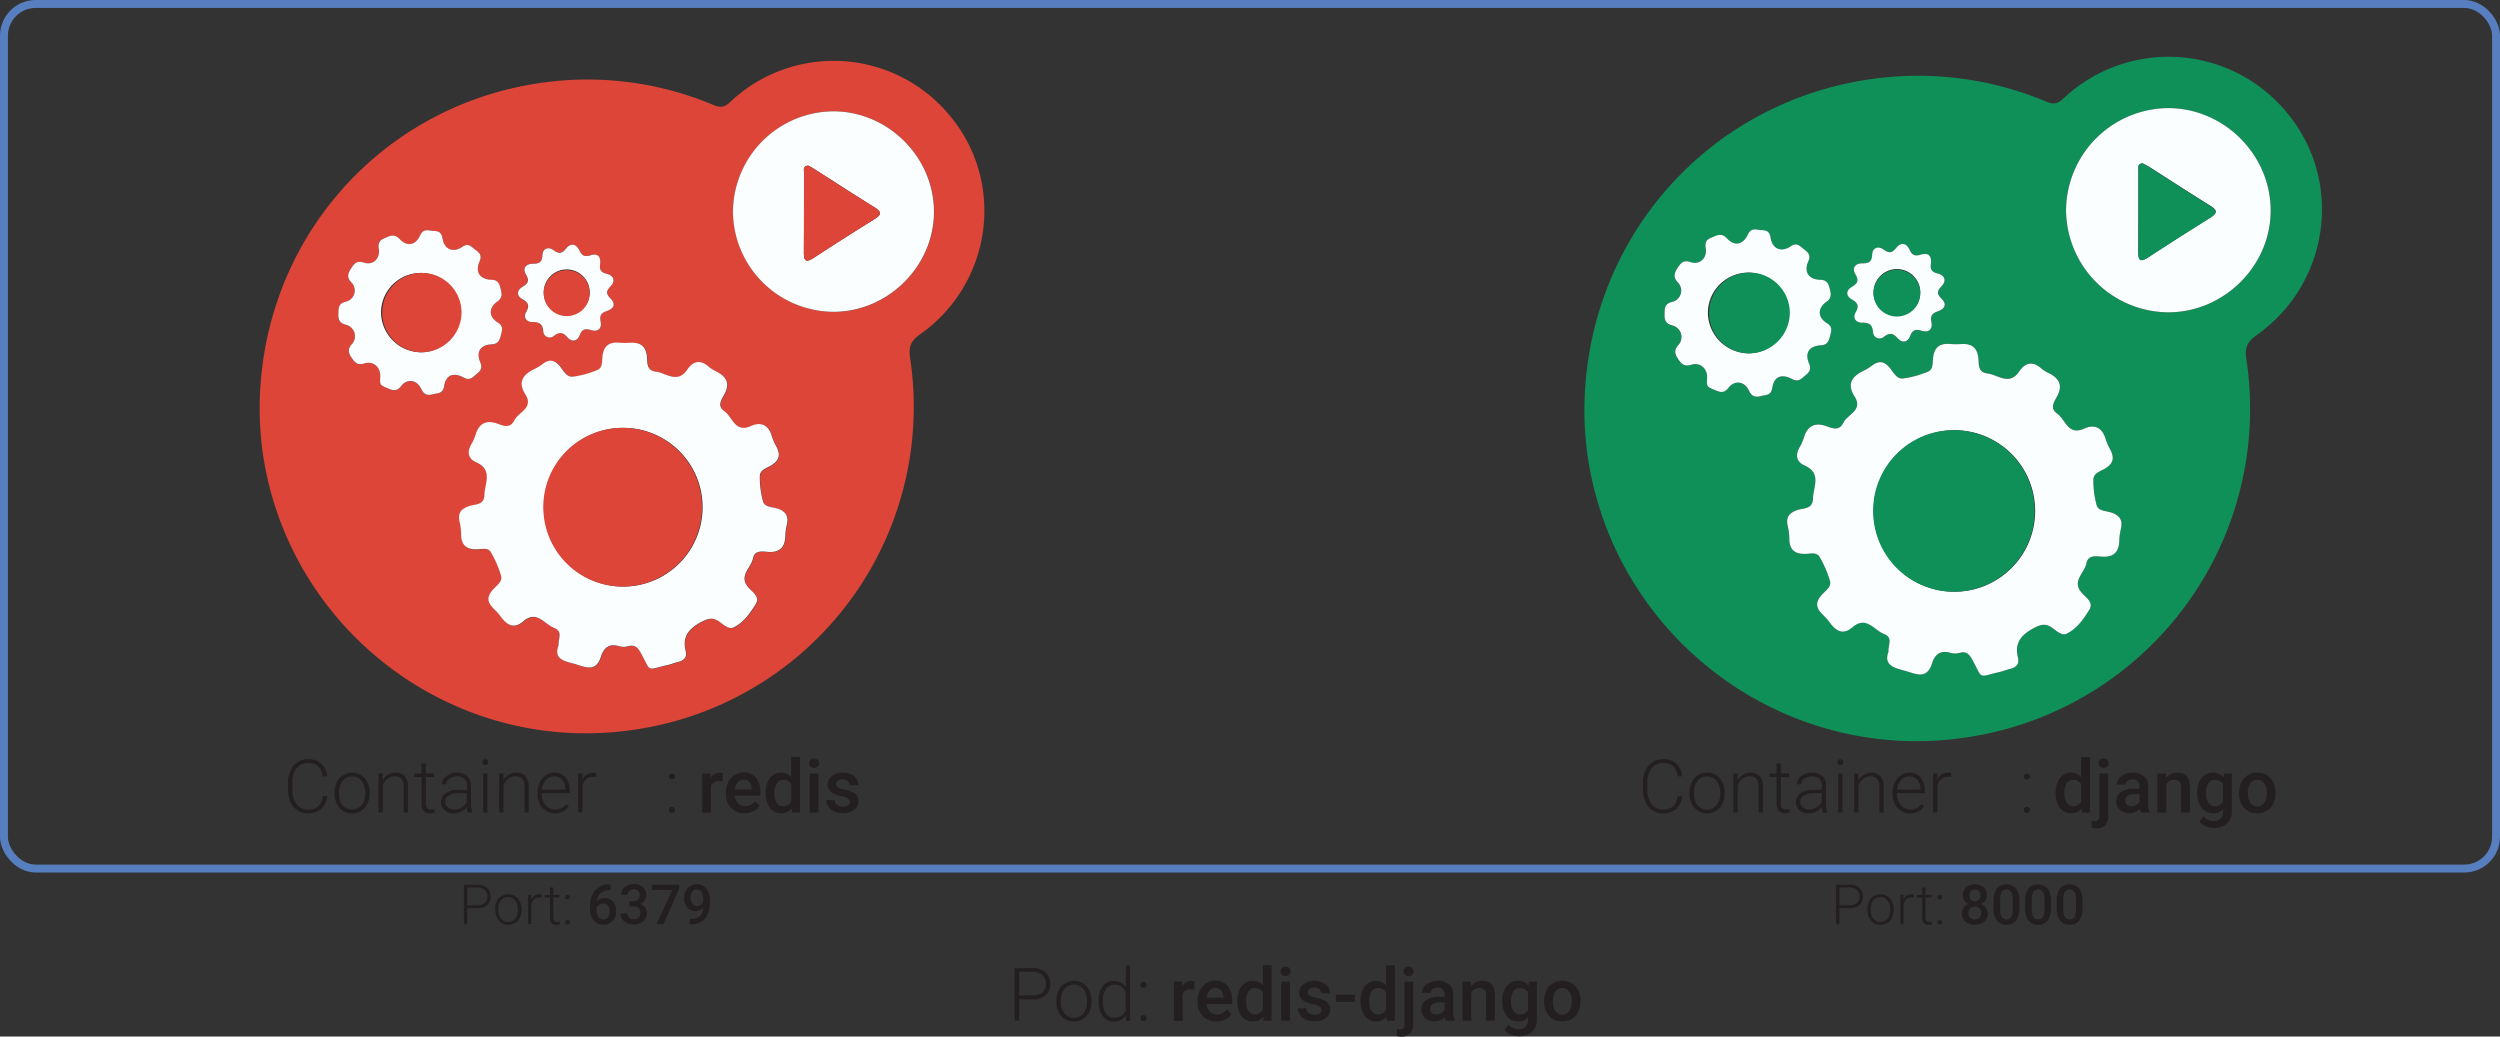 <svg id="Layer_1" data-name="Layer 1" xmlns="http://www.w3.org/2000/svg" width="945.17" height="391.88" viewBox="0 0 945.17 391.88"><rect x="0" y="0" width="945.17" height="391.88" fill="#333333" stroke="none"/><defs><style>.cls-1{fill:#dc4537;}.cls-2{fill:#fbfeff;}.cls-3{fill:none;stroke:#577ebf;stroke-miterlimit:10;stroke-width:3px;}.cls-4{fill:#231f20;}.cls-5{fill:#109059;}</style></defs><title>multiple-container_1</title><path class="cls-1" d="M119,162.93c0-62.74,44.86-114.34,105.85-123.28a122.66,122.66,0,0,1,65.55,8.21c2.56,1.05,4.19,1.16,6.43-1a56.93,56.93,0,0,1,83.42,5.49c20.81,25.3,15.57,63.23-11.68,82.38-3.57,2.51-4.24,4.88-3.67,8.78A123.35,123.35,0,0,1,258.66,284.39c-67.65,9.06-130.08-39.12-138.78-107A128.59,128.59,0,0,1,119,162.93Zm113,89.32c-1.94,5.09,2.23,6,6.07,7.06s8.14,3.53,10.06-2.71c1.07-3.48,3.17-5.1,7-3.95a6,6,0,0,0,3.23,0c2.68-.76,3.77.57,5,2.76,3.93,7.23,1.76,6.18,10.09,4.31,1.36-.3,2.66-0.84,4-1.19,2.15-.54,3.29-1.88,2.75-4-1.43-5.68,1.29-8.66,6.08-11.17,2.56-1.34,4.23-1.71,6.61,0,1.58,1.11,3.6,3,5.38,2.19,3.83-1.86,6.33-5.47,8.49-9,1.53-2.49-1.21-4.37-2.62-5.86-4.3-4.55.77-7.57,1.48-11.25,0.55-2.88,3.09-2.73,5.23-2.51,4.63,0.47,6.92-1.42,7-6.12a19.8,19.8,0,0,1,.6-4.13c0.76-3.33-.52-5.16-3.78-6.15-1.84-.56-4.6-0.53-5.2-2.52a33.73,33.73,0,0,1-1.26-9.62c0-2.51,2.79-3.17,4.49-4.23,3.08-1.91,3.3-4.08,1.77-7a21.55,21.55,0,0,1-1.67-3.83c-1.28-4.26-4-5.74-8-3.93-6,2.7-6.9-3.45-10-5.65-2.8-2-1.11-4.33-.09-6.16,2.39-4.28.94-6.9-3-8.87a12.65,12.65,0,0,1-2.75-1.72c-3.15-2.79-6-2.2-8.14,1-3.74,5.59-7.94,1.28-12,.81-3.62-.42-3-3.63-3.29-5.79-0.49-3.92-2.55-5.28-6.17-5.13a29.58,29.58,0,0,1-4.18,0c-4-.4-6.06,1.22-6.48,5.27-0.18,1.77.08,4.19-1.83,5a35.79,35.79,0,0,1-9.36,2.57c-2.34.27-3.53-2.33-4.85-3.9-2.14-2.55-4.12-2.82-6.66-.82a18.24,18.24,0,0,1-3.18,1.91c-4.23,2.1-6.15,4.92-3.27,9.48,3.31,5.24-2.6,6.65-4.17,9.86-1.43,2.91-3.74,2.2-6,1.35-4.45-1.7-7.32-.4-8.69,4.22a16.09,16.09,0,0,1-1.51,3.39c-1.69,2.93-1.39,5.46,1.8,6.89,6.44,2.89,3.2,8,3.1,12.4-0.09,3.91-3.63,3.39-5.77,4.13-3.09,1.08-4.29,2.65-3.65,5.79a21.55,21.55,0,0,1,.62,4.59c-0.08,4.67,2.29,6.26,6.69,5.93,1.6-.12,3.69-0.54,4.64,1.3a40.19,40.19,0,0,1,3.82,8.94c0.51,2.18-2,3.69-3.33,5.28-3.78,4.54.67,6.61,2.63,9.29,2.27,3.08,4.89,6,9.06,2.45,5.08-4.35,7.94,1.07,11.72,2.56C233.7,247,231.76,249.58,232,252.25Zm66-164.1a38.21,38.21,0,0,0,37.84,38c20.65,0.09,38.16-17.25,38.16-37.8s-17.25-38-37.94-38A38.22,38.22,0,0,0,297.93,88.15ZM164.58,150.66c-0.17,3.12-.17,3.13,2.73,4.37,1.88,0.81,3.43,1.47,5.18-.8,2.26-2.92,6-2.35,7.55,1,1,2.12,2.15,2.69,4.33,2.13,1.89-.49,3.9-0.13,4.36-3.07,0.66-4.19,3.45-5.39,7.47-3.24,2.36,1.26,3.44-.27,4.81-1.37s2.35-2.16,1.44-4.32c-1.71-4-.11-6.66,4.31-6.91,2.59-.15,3-1.7,3.46-3.52s1.1-3.32-1.2-4.73c-3.44-2.11-3.52-5.55-.21-7.87,2.29-1.61,1.69-3.36,1.18-5.29-0.45-1.71-1.1-2.89-3.41-3-4.33-.12-6.2-3-4.44-6.91,1.12-2.48-.3-3.44-1.74-4.55s-2.44-2.63-4.76-1c-3.53,2.42-6.9,1-7.5-3.16-0.34-2.33-1.54-2.79-3.37-2.84s-3.79-1.15-5.08,1.63c-1.8,3.87-5,4.46-7.78,1.42-2.13-2.31-3.83-1-5.77-.26s-2.47,1.82-2.11,4c0.62,3.63-2.22,6.35-5.61,5.18-2.68-.92-3.66.31-4.8,2.12s-1.83,3.31,0,5.33a4.32,4.32,0,0,1-2.18,7.35c-2.8.77-2.62,2.48-2.69,4.52-0.08,2.28.48,3.65,3.07,4.25a4.43,4.43,0,0,1,2.16,7.11c-1.82,1.93-1.54,3.36-.25,5.25s2.23,3,4.85,2.21C162,144.59,164.78,147.1,164.58,150.66Zm83.12-42.41c0.38-2.82-.75-4.42-3.71-3.49-2.3.72-3.24,0.13-4.25-2-1.12-2.32-3.14-2.8-5-.53-1.43,1.79-2.66,2-4.63.62s-4.16-.67-4.27,1.83c-0.12,2.84-1.28,3.23-3.7,3.27s-3.93,1.63-2.59,3.92,1,3.48-1.24,4.8-2.19,3.44.05,4.71,2.63,2.52,1.33,4.79S220.05,130,222,130c2.66,0,3.92.51,4.23,3.43a2.43,2.43,0,0,0,4.09,1.76c2.11-1.59,3.31-1.4,5,.54S239,137.55,240,135c0.86-2.27,2-2.75,4.2-2,2.73,0.87,4.26-.55,3.74-3.15-0.49-2.43.28-3.34,2.39-4.05,2.52-.86,3.51-2.59,1.35-4.72-1.74-1.71-1.67-2.83,0-4.58,2-2,1.24-4.08-1.39-4.73C248.18,111.25,247.39,110.34,247.71,108.25Z" transform="translate(-20.83 -8.24)"/><path class="cls-2" d="M232,252.25c-0.2-2.67,1.74-5.23-1.61-6.56-3.78-1.49-6.64-6.91-11.72-2.56-4.17,3.57-6.8.63-9.06-2.45-2-2.68-6.42-4.75-2.63-9.29,1.33-1.6,3.84-3.11,3.33-5.28a40.19,40.19,0,0,0-3.82-8.94c-0.95-1.84-3-1.42-4.64-1.3-4.4.34-6.77-1.25-6.69-5.93a21.55,21.55,0,0,0-.62-4.59c-0.64-3.15.56-4.72,3.65-5.79,2.14-.74,5.68-0.23,5.77-4.13,0.1-4.42,3.35-9.52-3.1-12.4-3.19-1.43-3.49-4-1.8-6.89a16.09,16.09,0,0,0,1.51-3.39c1.37-4.62,4.24-5.92,8.69-4.22,2.22,0.85,4.54,1.56,6-1.35,1.57-3.21,7.48-4.62,4.17-9.86-2.88-4.57-1-7.38,3.27-9.48a18.24,18.24,0,0,0,3.18-1.91c2.55-2,4.53-1.73,6.66.82,1.31,1.57,2.51,4.17,4.85,3.9a35.79,35.79,0,0,0,9.36-2.57c1.91-.78,1.65-3.21,1.83-5,0.42-4,2.52-5.67,6.48-5.27a29.58,29.58,0,0,0,4.18,0c3.62-.15,5.68,1.21,6.17,5.13,0.27,2.16-.33,5.36,3.29,5.79,4,0.47,8.22,4.78,12-.81,2.16-3.23,5-3.82,8.14-1a12.65,12.65,0,0,0,2.75,1.72c3.95,2,5.4,4.6,3,8.87-1,1.83-2.71,4.2.09,6.16,3.15,2.2,4,8.35,10,5.65,4-1.81,6.75-.32,8,3.93a21.55,21.55,0,0,0,1.67,3.83c1.53,2.89,1.31,5.05-1.77,7-1.7,1.06-4.49,1.72-4.49,4.23a33.73,33.73,0,0,0,1.26,9.62c0.6,2,3.36,2,5.2,2.52,3.26,1,4.53,2.83,3.78,6.15a19.8,19.8,0,0,0-.6,4.13c-0.05,4.69-2.35,6.59-7,6.12-2.14-.22-4.68-0.37-5.23,2.51-0.7,3.68-5.77,6.7-1.48,11.25,1.41,1.49,4.14,3.36,2.62,5.86-2.16,3.53-4.66,7.15-8.49,9-1.78.86-3.8-1.08-5.38-2.19-2.37-1.67-4-1.31-6.61,0-4.79,2.51-7.5,5.49-6.08,11.17,0.55,2.17-.6,3.5-2.75,4-1.35.34-2.65,0.88-4,1.19-8.33,1.87-6.16,2.92-10.09-4.31-1.19-2.19-2.27-3.52-5-2.76a6,6,0,0,1-3.23,0c-3.79-1.15-5.89.47-7,3.95-1.92,6.24-6.24,3.74-10.06,2.71S230,257.34,232,252.25ZM256.56,170a30,30,0,1,0-.19,60A30,30,0,1,0,256.56,170Z" transform="translate(-20.83 -8.24)"/><path class="cls-2" d="M297.93,88.15A38.22,38.22,0,0,1,336,50.33c20.7,0.08,37.95,17.38,37.94,38s-17.51,37.89-38.16,37.8A38.21,38.21,0,0,1,297.93,88.15ZM326.4,70.83c-2.11.13-1.6,1.68-1.6,2.76,0,10.05,0,20.11-.06,30.16,0,3.41,1,3.75,3.7,2,7.65-5,15.32-9.9,23.08-14.7,2.8-1.74,2.55-2.8-.09-4.44-7.62-4.72-15.13-9.62-22.7-14.43C327.95,71.68,327.13,71.25,326.4,70.83Z" transform="translate(-20.83 -8.24)"/><path class="cls-2" d="M164.58,150.66c0.19-3.55-2.56-6.07-6-5-2.62.84-3.64-.44-4.85-2.21s-1.57-3.32.25-5.25a4.43,4.43,0,0,0-2.16-7.11c-2.6-.6-3.15-2-3.07-4.25,0.07-2-.12-3.75,2.69-4.52a4.32,4.32,0,0,0,2.18-7.35c-1.86-2-1.17-3.53,0-5.33s2.12-3,4.8-2.12c3.4,1.16,6.23-1.55,5.61-5.18-0.36-2.13.28-3.24,2.11-4s3.64-2,5.77.26c2.8,3,6,2.45,7.78-1.42,1.29-2.77,3.23-1.68,5.08-1.63s3,0.51,3.37,2.84c0.6,4.13,4,5.58,7.5,3.16,2.33-1.6,3.4,0,4.76,1s2.86,2.06,1.74,4.55c-1.76,3.9.11,6.79,4.44,6.91,2.31,0.06,3,1.24,3.41,3,0.51,1.93,1.11,3.68-1.18,5.29-3.31,2.32-3.23,5.77.21,7.87,2.3,1.41,1.65,3,1.2,4.73s-0.87,3.38-3.46,3.52c-4.42.25-6,2.87-4.31,6.91,0.91,2.15-.09,3.23-1.44,4.32s-2.45,2.64-4.81,1.37c-4-2.16-6.81-1-7.47,3.24-0.46,2.93-2.47,2.58-4.36,3.07-2.18.56-3.33,0-4.33-2.13-1.59-3.38-5.3-3.95-7.55-1-1.75,2.26-3.3,1.61-5.18.8C164.42,153.78,164.42,153.78,164.58,150.66Zm15.51-9.23a15,15,0,1,0-15.21-15A15.25,15.25,0,0,0,180.09,141.43Z" transform="translate(-20.83 -8.24)"/><path class="cls-2" d="M247.71,108.25c-0.31,2.09.47,3,2.56,3.53,2.62,0.65,3.36,2.7,1.39,4.73-1.69,1.74-1.76,2.86,0,4.58,2.16,2.12,1.17,3.86-1.35,4.72-2.11.72-2.88,1.62-2.39,4.05,0.52,2.59-1,4-3.74,3.15-2.2-.7-3.34-0.23-4.2,2-1,2.5-3.09,2.53-4.67.72s-2.89-2.13-5-.54a2.43,2.43,0,0,1-4.09-1.76c-0.3-2.92-1.57-3.42-4.23-3.43-1.93,0-3.5-1.62-2.24-3.82s1-3.48-1.33-4.79-2.35-3.32-.05-4.71,2.61-2.44,1.24-4.8,0.24-3.89,2.59-3.92,3.58-.43,3.7-3.27c0.11-2.5,2.2-3.33,4.27-1.83s3.2,1.17,4.63-.62c1.82-2.28,3.84-1.79,5,.53,1,2.1,1.95,2.69,4.25,2C247,103.83,248.09,105.43,247.71,108.25Zm-3.94,10.58a8.69,8.69,0,1,0-8.46,8.64A8.66,8.66,0,0,0,243.77,118.83Z" transform="translate(-20.83 -8.24)"/><path class="cls-1" d="M256.56,170a30,30,0,1,1-30.32,29.92A29.92,29.92,0,0,1,256.56,170Z" transform="translate(-20.83 -8.24)"/><path class="cls-1" d="M326.4,70.83c0.73,0.42,1.55.85,2.32,1.34,7.56,4.82,15.07,9.72,22.7,14.43,2.65,1.64,2.89,2.7.09,4.44-7.75,4.8-15.43,9.73-23.08,14.7-2.7,1.75-3.73,1.41-3.7-2,0.11-10.05,0-20.1.06-30.16C324.8,72.51,324.29,71,326.4,70.83Z" transform="translate(-20.83 -8.24)"/><path class="cls-1" d="M180.09,141.43a15,15,0,1,1,15.24-15A15.18,15.18,0,0,1,180.09,141.43Z" transform="translate(-20.83 -8.24)"/><path class="cls-1" d="M243.77,118.83a8.69,8.69,0,1,1-8.64-8.46A8.65,8.65,0,0,1,243.77,118.83Z" transform="translate(-20.83 -8.24)"/><rect class="cls-3" x="1.5" y="1.5" width="942.17" height="326.87" rx="12" ry="12"/><path class="cls-4" d="M144.53,309.24a7.14,7.14,0,0,1-2.25,4.81,7.44,7.44,0,0,1-5.08,1.67,7,7,0,0,1-3.92-1.11,7.22,7.22,0,0,1-2.63-3.14,11.17,11.17,0,0,1-.94-4.64v-2.58a11.27,11.27,0,0,1,.93-4.7,7.15,7.15,0,0,1,2.67-3.17,7.29,7.29,0,0,1,4-1.11,7.13,7.13,0,0,1,5.05,1.72,7.22,7.22,0,0,1,2.15,4.77h-1.7q-0.63-5.07-5.51-5.07a5.22,5.22,0,0,0-4.31,2,8.78,8.78,0,0,0-1.61,5.6v2.44a8.85,8.85,0,0,0,1.57,5.5,5,5,0,0,0,4.23,2.05,5.6,5.6,0,0,0,4-1.26,6.06,6.06,0,0,0,1.65-3.79h1.7Z" transform="translate(-20.83 -8.24)"/><path class="cls-4" d="M147.34,307.83a8.7,8.7,0,0,1,.83-3.84,6.21,6.21,0,0,1,5.76-3.61,6.09,6.09,0,0,1,4.79,2.07,8,8,0,0,1,1.83,5.49v0.34a8.78,8.78,0,0,1-.83,3.86,6.18,6.18,0,0,1-2.33,2.65,6.39,6.39,0,0,1-3.43.93,6.09,6.09,0,0,1-4.78-2.07,8,8,0,0,1-1.84-5.49v-0.33Zm1.64,0.45a6.71,6.71,0,0,0,1.37,4.35,4.65,4.65,0,0,0,7.19,0,6.93,6.93,0,0,0,1.37-4.49v-0.31a7.53,7.53,0,0,0-.63-3.1,5.06,5.06,0,0,0-1.76-2.18,4.51,4.51,0,0,0-2.6-.77,4.37,4.37,0,0,0-3.57,1.72A6.94,6.94,0,0,0,149,308v0.3Z" transform="translate(-20.83 -8.24)"/><path class="cls-4" d="M165.48,300.65l0.05,2.53a5.87,5.87,0,0,1,2.08-2.08,5.4,5.4,0,0,1,2.75-.72,4.44,4.44,0,0,1,3.54,1.34,6,6,0,0,1,1.18,4v9.71h-1.63v-9.72a4.52,4.52,0,0,0-.84-3,3.29,3.29,0,0,0-2.65-1,4.14,4.14,0,0,0-2.69,1,5.57,5.57,0,0,0-1.73,2.56v10.13h-1.63V300.65h1.56Z" transform="translate(-20.83 -8.24)"/><path class="cls-4" d="M181.84,296.86v3.79h3.06V302h-3.06v9.87a3.09,3.09,0,0,0,.44,1.83,1.72,1.72,0,0,0,1.48.6,10.24,10.24,0,0,0,1.33-.14l0.07,1.33a5.35,5.35,0,0,1-1.75.23,2.92,2.92,0,0,1-2.45-1,4.6,4.6,0,0,1-.77-2.88V302h-2.72v-1.34h2.72v-3.79h1.64Z" transform="translate(-20.83 -8.24)"/><path class="cls-4" d="M197.64,315.44a7.73,7.73,0,0,1-.31-2.06,5.71,5.71,0,0,1-2.19,1.73,6.73,6.73,0,0,1-2.82.61,5,5,0,0,1-3.45-1.19,3.87,3.87,0,0,1-1.32-3,4,4,0,0,1,1.8-3.42,8.64,8.64,0,0,1,5-1.26h3v-1.68a3.24,3.24,0,0,0-1-2.5,4,4,0,0,0-2.85-.91,4.46,4.46,0,0,0-2.83.88,2.6,2.6,0,0,0-1.12,2.11h-1.64a3.8,3.8,0,0,1,1.64-3.06,6.32,6.32,0,0,1,4-1.29,5.77,5.77,0,0,1,3.9,1.24,4.44,4.44,0,0,1,1.47,3.45v7a8.68,8.68,0,0,0,.45,3.21v0.16h-1.75Zm-5.14-1.18a5.5,5.5,0,0,0,2.93-.79,4.67,4.67,0,0,0,1.88-2.12V308.1h-2.93a7.34,7.34,0,0,0-3.83.9,2.69,2.69,0,0,0-1.38,2.39,2.65,2.65,0,0,0,.92,2.06A3.48,3.48,0,0,0,192.5,314.27Z" transform="translate(-20.83 -8.24)"/><path class="cls-4" d="M203.2,296.38a1.1,1.1,0,0,1,.3-0.78,1.07,1.07,0,0,1,.82-0.32,1.1,1.1,0,0,1,.83.32,1.08,1.08,0,0,1,.31.78,1.06,1.06,0,0,1-.31.77,1.11,1.11,0,0,1-.83.31,1.09,1.09,0,0,1-.82-0.31A1.07,1.07,0,0,1,203.2,296.38Zm1.93,19.07h-1.64V300.65h1.64v14.79Z" transform="translate(-20.83 -8.24)"/><path class="cls-4" d="M211.13,300.65l0.05,2.53a5.87,5.87,0,0,1,2.08-2.08,5.4,5.4,0,0,1,2.75-.72,4.44,4.44,0,0,1,3.54,1.34,6,6,0,0,1,1.18,4v9.71H219.1v-9.72a4.52,4.52,0,0,0-.84-3,3.29,3.29,0,0,0-2.65-1,4.14,4.14,0,0,0-2.69,1,5.57,5.57,0,0,0-1.73,2.56v10.13h-1.63V300.65h1.56Z" transform="translate(-20.83 -8.24)"/><path class="cls-4" d="M230.68,315.72a6.42,6.42,0,0,1-3.41-.93,6.33,6.33,0,0,1-2.37-2.59,8.07,8.07,0,0,1-.85-3.73v-0.59a8.7,8.7,0,0,1,.83-3.84,6.58,6.58,0,0,1,2.3-2.69,5.69,5.69,0,0,1,3.2-1,5.34,5.34,0,0,1,4.27,1.84,7.46,7.46,0,0,1,1.58,5v0.92H225.68v0.31a6.19,6.19,0,0,0,1.44,4.19,4.59,4.59,0,0,0,3.63,1.67,5.33,5.33,0,0,0,2.32-.48,5.14,5.14,0,0,0,1.83-1.53l1,0.78A6,6,0,0,1,230.68,315.72Zm-0.3-13.95a4.09,4.09,0,0,0-3.11,1.35,6.25,6.25,0,0,0-1.54,3.64h8.87v-0.18a5.43,5.43,0,0,0-1.22-3.47A3.77,3.77,0,0,0,230.38,301.77Z" transform="translate(-20.83 -8.24)"/><path class="cls-4" d="M246.25,302a6.15,6.15,0,0,0-1.11-.1,4,4,0,0,0-2.59.85,4.68,4.68,0,0,0-1.51,2.48v10.16h-1.63V300.65H241l0,2.35a4.35,4.35,0,0,1,4.17-2.62,2.7,2.7,0,0,1,1.08.18Z" transform="translate(-20.83 -8.24)"/><path class="cls-4" d="M273.66,314.46a1.16,1.16,0,0,1,.31-0.81,1.1,1.1,0,0,1,.85-0.33,1.13,1.13,0,0,1,.86.33,1.14,1.14,0,0,1,.31.81,1.05,1.05,0,0,1-.31.79,1.18,1.18,0,0,1-.86.31,1.16,1.16,0,0,1-.85-0.31A1.06,1.06,0,0,1,273.66,314.46Zm0-12.62A1.16,1.16,0,0,1,274,301a1.1,1.1,0,0,1,.85-0.33,1.13,1.13,0,0,1,.86.33,1.14,1.14,0,0,1,.31.81,1.05,1.05,0,0,1-.31.79,1.18,1.18,0,0,1-.86.31,1.16,1.16,0,0,1-.85-0.31A1.06,1.06,0,0,1,273.69,301.84Z" transform="translate(-20.83 -8.24)"/><path class="cls-4" d="M294.06,303.69a8.19,8.19,0,0,0-1.35-.11,3,3,0,0,0-3.08,1.75v10.12h-3.32V300.65h3.17l0.08,1.65a3.74,3.74,0,0,1,3.34-1.93,3.1,3.1,0,0,1,1.18.19v3.12Z" transform="translate(-20.83 -8.24)"/><path class="cls-4" d="M302.41,315.72a6.87,6.87,0,0,1-5.12-2,7.22,7.22,0,0,1-2-5.3V308a8.88,8.88,0,0,1,.85-4,6.5,6.5,0,0,1,2.4-2.71,6.34,6.34,0,0,1,3.45-1,5.81,5.81,0,0,1,4.67,1.93,8.15,8.15,0,0,1,1.65,5.46v1.34h-9.67a4.44,4.44,0,0,0,1.22,2.9,3.67,3.67,0,0,0,2.7,1.07,4.5,4.5,0,0,0,3.72-1.85l1.79,1.71a6,6,0,0,1-2.37,2.06A7.43,7.43,0,0,1,302.41,315.72ZM302,303a2.8,2.8,0,0,0-2.21,1,5,5,0,0,0-1.07,2.67h6.33v-0.25a4,4,0,0,0-.89-2.52A2.78,2.78,0,0,0,302,303Z" transform="translate(-20.83 -8.24)"/><path class="cls-4" d="M310.3,307.94a8.79,8.79,0,0,1,1.59-5.49,5.08,5.08,0,0,1,4.25-2.07,4.83,4.83,0,0,1,3.8,1.64v-7.57h3.32v21h-3l-0.16-1.53a4.9,4.9,0,0,1-4,1.8,5.05,5.05,0,0,1-4.2-2.09A9.11,9.11,0,0,1,310.3,307.94Zm3.32,0.29a6.15,6.15,0,0,0,.87,3.52A2.82,2.82,0,0,0,317,313a3.14,3.14,0,0,0,3-1.82v-6.32a3.09,3.09,0,0,0-3-1.78,2.84,2.84,0,0,0-2.49,1.28A6.86,6.86,0,0,0,313.62,308.23Z" transform="translate(-20.83 -8.24)"/><path class="cls-4" d="M326.73,296.8a1.79,1.79,0,0,1,.49-1.28,1.82,1.82,0,0,1,1.39-.51,1.85,1.85,0,0,1,1.39.51,1.77,1.77,0,0,1,.49,1.28,1.73,1.73,0,0,1-.49,1.26,1.86,1.86,0,0,1-1.39.5,1.84,1.84,0,0,1-1.39-.5A1.74,1.74,0,0,1,326.73,296.8Zm3.53,18.65h-3.32V300.65h3.32v14.79Z" transform="translate(-20.83 -8.24)"/><path class="cls-4" d="M342.17,311.42a1.51,1.51,0,0,0-.73-1.35,7.8,7.8,0,0,0-2.43-.82,12.52,12.52,0,0,1-2.83-.9,3.78,3.78,0,0,1-2.49-3.49,3.94,3.94,0,0,1,1.61-3.2,6.38,6.38,0,0,1,4.1-1.29,6.63,6.63,0,0,1,4.29,1.31,4.17,4.17,0,0,1,1.63,3.4H342a2,2,0,0,0-.71-1.59,2.72,2.72,0,0,0-1.89-.64,2.94,2.94,0,0,0-1.78.51,1.59,1.59,0,0,0-.69,1.35,1.35,1.35,0,0,0,.64,1.19,8.85,8.85,0,0,0,2.6.85,12.3,12.3,0,0,1,3.07,1,4.35,4.35,0,0,1,1.65,1.43,3.64,3.64,0,0,1,.54,2,3.85,3.85,0,0,1-1.65,3.23,7.05,7.05,0,0,1-4.33,1.24,7.65,7.65,0,0,1-3.24-.66,5.33,5.33,0,0,1-2.21-1.8,4.27,4.27,0,0,1-.79-2.47h3.23a2.34,2.34,0,0,0,.89,1.81,3.45,3.45,0,0,0,2.17.64,3.36,3.36,0,0,0,2-.5A1.54,1.54,0,0,0,342.17,311.42Z" transform="translate(-20.83 -8.24)"/><path class="cls-4" d="M406.13,386v8.11h-1.68V374.25h6.78a7.15,7.15,0,0,1,4.9,1.59,6.23,6.23,0,0,1,.07,8.69,7.35,7.35,0,0,1-5,1.52h-5.06Zm0-1.42h5.1a5.38,5.38,0,0,0,3.73-1.16,4.16,4.16,0,0,0,1.29-3.25,4.35,4.35,0,0,0-1.28-3.29,5.13,5.13,0,0,0-3.63-1.25h-5.21v9Z" transform="translate(-20.83 -8.24)"/><path class="cls-4" d="M420.23,386.54a8.7,8.7,0,0,1,.83-3.84,6.21,6.21,0,0,1,5.76-3.61,6.09,6.09,0,0,1,4.79,2.07,8,8,0,0,1,1.83,5.49V387a8.78,8.78,0,0,1-.83,3.86,6.18,6.18,0,0,1-2.33,2.65,6.39,6.39,0,0,1-3.43.93,6.09,6.09,0,0,1-4.78-2.07,8,8,0,0,1-1.84-5.49v-0.33Zm1.64,0.45a6.71,6.71,0,0,0,1.37,4.35,4.65,4.65,0,0,0,7.19,0,6.93,6.93,0,0,0,1.37-4.49v-0.31a7.53,7.53,0,0,0-.63-3.1,5,5,0,0,0-1.76-2.18,4.51,4.51,0,0,0-2.6-.77,4.37,4.37,0,0,0-3.57,1.72,6.94,6.94,0,0,0-1.38,4.49V387Z" transform="translate(-20.83 -8.24)"/><path class="cls-4" d="M436.16,386.62a8.92,8.92,0,0,1,1.54-5.49,5,5,0,0,1,4.18-2,5.14,5.14,0,0,1,4.57,2.37v-8.3h1.63v21h-1.53l-0.07-2a5.28,5.28,0,0,1-4.62,2.24,4.93,4.93,0,0,1-4.12-2.06,9,9,0,0,1-1.57-5.56v-0.19Zm1.65,0.29a7.71,7.71,0,0,0,1.13,4.46,3.67,3.67,0,0,0,3.2,1.63,4.4,4.4,0,0,0,4.29-2.67v-6.95a4.37,4.37,0,0,0-4.27-2.88,3.71,3.71,0,0,0-3.21,1.62A8.24,8.24,0,0,0,437.81,386.91Z" transform="translate(-20.83 -8.24)"/><path class="cls-4" d="M452,393.17a1.16,1.16,0,0,1,.31-0.81,1.1,1.1,0,0,1,.85-0.33,1.12,1.12,0,0,1,.86.33,1.14,1.14,0,0,1,.31.81,1.05,1.05,0,0,1-.31.79,1.18,1.18,0,0,1-.86.31,1.16,1.16,0,0,1-.85-0.31A1.06,1.06,0,0,1,452,393.17Zm0-12.62a1.16,1.16,0,0,1,.31-0.81,1.1,1.1,0,0,1,.85-0.33,1.12,1.12,0,0,1,.86.33,1.14,1.14,0,0,1,.31.81,1.05,1.05,0,0,1-.31.79,1.18,1.18,0,0,1-.86.31,1.16,1.16,0,0,1-.85-0.31A1.06,1.06,0,0,1,452,380.55Z" transform="translate(-20.83 -8.24)"/><path class="cls-4" d="M472.37,382.4a8.19,8.19,0,0,0-1.35-.11,3,3,0,0,0-3.08,1.75v10.12h-3.32V379.36h3.17l0.08,1.65a3.74,3.74,0,0,1,3.34-1.93,3.1,3.1,0,0,1,1.18.19v3.12Z" transform="translate(-20.83 -8.24)"/><path class="cls-4" d="M480.73,394.43a6.87,6.87,0,0,1-5.12-2,7.22,7.22,0,0,1-2-5.3v-0.41a8.88,8.88,0,0,1,.85-4,6.5,6.5,0,0,1,2.4-2.71,6.34,6.34,0,0,1,3.45-1A5.81,5.81,0,0,1,485,381a8.15,8.15,0,0,1,1.65,5.46v1.34H477a4.44,4.44,0,0,0,1.22,2.9,3.67,3.67,0,0,0,2.7,1.07,4.5,4.5,0,0,0,3.72-1.85l1.79,1.71a6,6,0,0,1-2.37,2.06A7.43,7.43,0,0,1,480.73,394.43Zm-0.4-12.67a2.8,2.8,0,0,0-2.21,1,5,5,0,0,0-1.07,2.67h6.33v-0.25a4,4,0,0,0-.89-2.52A2.78,2.78,0,0,0,480.33,381.75Z" transform="translate(-20.83 -8.24)"/><path class="cls-4" d="M488.62,386.65a8.79,8.79,0,0,1,1.59-5.49,5.08,5.08,0,0,1,4.25-2.07,4.83,4.83,0,0,1,3.8,1.64v-7.57h3.32v21h-3l-0.16-1.53a4.9,4.9,0,0,1-4,1.8,5.05,5.05,0,0,1-4.2-2.09A9.11,9.11,0,0,1,488.62,386.65Zm3.32,0.29a6.15,6.15,0,0,0,.87,3.52,2.82,2.82,0,0,0,2.47,1.26,3.14,3.14,0,0,0,3-1.82v-6.32a3.09,3.09,0,0,0-3-1.78,2.84,2.84,0,0,0-2.49,1.28A6.86,6.86,0,0,0,491.94,386.93Z" transform="translate(-20.83 -8.24)"/><path class="cls-4" d="M505,375.5a1.79,1.79,0,0,1,.49-1.28,1.82,1.82,0,0,1,1.39-.51,1.85,1.85,0,0,1,1.39.51,1.77,1.77,0,0,1,.49,1.28,1.73,1.73,0,0,1-.49,1.26,1.86,1.86,0,0,1-1.39.5,1.84,1.84,0,0,1-1.39-.5A1.74,1.74,0,0,1,505,375.5Zm3.53,18.65h-3.32V379.36h3.32v14.79Z" transform="translate(-20.83 -8.24)"/><path class="cls-4" d="M520.49,390.13a1.51,1.51,0,0,0-.73-1.35,7.8,7.8,0,0,0-2.43-.82,12.52,12.52,0,0,1-2.83-.9,3.78,3.78,0,0,1-2.49-3.49,3.94,3.94,0,0,1,1.61-3.2,6.38,6.38,0,0,1,4.1-1.29A6.63,6.63,0,0,1,522,380.4a4.17,4.17,0,0,1,1.63,3.4h-3.32a2,2,0,0,0-.71-1.59,2.72,2.72,0,0,0-1.89-.64,2.94,2.94,0,0,0-1.78.51,1.59,1.59,0,0,0-.69,1.35,1.35,1.35,0,0,0,.64,1.19,8.85,8.85,0,0,0,2.6.85,12.3,12.3,0,0,1,3.07,1,4.35,4.35,0,0,1,1.65,1.43,3.64,3.64,0,0,1,.54,2,3.86,3.86,0,0,1-1.65,3.23,7.05,7.05,0,0,1-4.33,1.24,7.65,7.65,0,0,1-3.24-.66,5.33,5.33,0,0,1-2.21-1.8,4.27,4.27,0,0,1-.79-2.47h3.23a2.34,2.34,0,0,0,.89,1.81,3.45,3.45,0,0,0,2.17.64,3.36,3.36,0,0,0,2-.5A1.54,1.54,0,0,0,520.49,390.13Z" transform="translate(-20.83 -8.24)"/><path class="cls-4" d="M533.09,387h-7.18v-2.68h7.18V387Z" transform="translate(-20.83 -8.24)"/><path class="cls-4" d="M535.21,386.65a8.79,8.79,0,0,1,1.59-5.49,5.08,5.08,0,0,1,4.25-2.07,4.83,4.83,0,0,1,3.8,1.64v-7.57h3.32v21h-3L545,392.62a4.9,4.9,0,0,1-4,1.8,5.05,5.05,0,0,1-4.2-2.09A9.11,9.11,0,0,1,535.21,386.65Zm3.32,0.29a6.15,6.15,0,0,0,.87,3.52,2.82,2.82,0,0,0,2.47,1.26,3.14,3.14,0,0,0,3-1.82v-6.32a3.09,3.09,0,0,0-3-1.78,2.84,2.84,0,0,0-2.49,1.28A6.86,6.86,0,0,0,538.53,386.93Z" transform="translate(-20.83 -8.24)"/><path class="cls-4" d="M555.1,379.36v16.11a4.87,4.87,0,0,1-1.13,3.47,4.33,4.33,0,0,1-3.3,1.2,6.67,6.67,0,0,1-1.76-.23v-2.62a5.12,5.12,0,0,0,1.18.12,1.57,1.57,0,0,0,1.7-1.8V379.36h3.32Zm-3.61-3.86a1.79,1.79,0,0,1,.49-1.28,1.82,1.82,0,0,1,1.39-.51,1.85,1.85,0,0,1,1.39.51,1.77,1.77,0,0,1,.49,1.28,1.73,1.73,0,0,1-.49,1.26,1.86,1.86,0,0,1-1.39.5,1.84,1.84,0,0,1-1.39-.5A1.74,1.74,0,0,1,551.49,375.5Z" transform="translate(-20.83 -8.24)"/><path class="cls-4" d="M567.49,394.15a5.14,5.14,0,0,1-.38-1.38,5.59,5.59,0,0,1-7.52.38,4.07,4.07,0,0,1-1.41-3.14,4.2,4.2,0,0,1,1.76-3.63,8.51,8.51,0,0,1,5-1.26h2v-1a2.59,2.59,0,0,0-.64-1.84,2.55,2.55,0,0,0-2-.69,2.93,2.93,0,0,0-1.86.57,1.76,1.76,0,0,0-.72,1.44h-3.32a3.68,3.68,0,0,1,.81-2.28,5.38,5.38,0,0,1,2.19-1.66,7.7,7.7,0,0,1,3.1-.6,6.21,6.21,0,0,1,4.14,1.31,4.65,4.65,0,0,1,1.59,3.67v6.67a7.56,7.56,0,0,0,.56,3.19v0.23h-3.39Zm-3.65-2.39a3.78,3.78,0,0,0,1.85-.48A3.2,3.2,0,0,0,567,390v-2.79h-1.79a4.9,4.9,0,0,0-2.78.64,2.08,2.08,0,0,0-.93,1.82,1.94,1.94,0,0,0,.64,1.52A2.46,2.46,0,0,0,563.84,391.76Z" transform="translate(-20.83 -8.24)"/><path class="cls-4" d="M576.88,379.36l0.1,1.71a5.32,5.32,0,0,1,4.31-2q4.62,0,4.7,5.29v9.78h-3.32v-9.58a3,3,0,0,0-.61-2.08,2.56,2.56,0,0,0-2-.68,3.2,3.2,0,0,0-3,1.82v10.53h-3.32V379.36h3.13Z" transform="translate(-20.83 -8.24)"/><path class="cls-4" d="M588.79,386.65a8.65,8.65,0,0,1,1.62-5.5,5.2,5.2,0,0,1,4.3-2.06,4.87,4.87,0,0,1,4,1.76l0.15-1.49h3V393.7A6,6,0,0,1,600,398.3a6.9,6.9,0,0,1-4.89,1.68,7.88,7.88,0,0,1-3.18-.68,5.66,5.66,0,0,1-2.36-1.77l1.57-2a4.75,4.75,0,0,0,3.77,1.82,3.67,3.67,0,0,0,2.61-.9,3.43,3.43,0,0,0,1-2.63v-1a4.89,4.89,0,0,1-3.83,1.6,5.19,5.19,0,0,1-4.25-2.06A8.93,8.93,0,0,1,588.79,386.65Zm3.31,0.29a6,6,0,0,0,.91,3.51,2.92,2.92,0,0,0,2.52,1.28,3.2,3.2,0,0,0,3-1.72v-6.51a3.15,3.15,0,0,0-3-1.68,2.93,2.93,0,0,0-2.55,1.3A6.67,6.67,0,0,0,592.1,386.93Z" transform="translate(-20.83 -8.24)"/><path class="cls-4" d="M604.62,386.62a8.72,8.72,0,0,1,.86-3.92A6.29,6.29,0,0,1,607.9,380a6.82,6.82,0,0,1,3.58-.94,6.46,6.46,0,0,1,4.86,1.93,7.58,7.58,0,0,1,2,5.11v0.78a8.8,8.8,0,0,1-.84,3.91,6.21,6.21,0,0,1-2.41,2.67,6.87,6.87,0,0,1-3.62.94,6.42,6.42,0,0,1-5-2.08,8,8,0,0,1-1.88-5.56v-0.16Zm3.32,0.29a6,6,0,0,0,.94,3.58,3.07,3.07,0,0,0,2.63,1.29,3,3,0,0,0,2.62-1.31,6.59,6.59,0,0,0,.94-3.84,5.88,5.88,0,0,0-1-3.55,3.25,3.25,0,0,0-5.2,0A6.46,6.46,0,0,0,607.94,386.91Z" transform="translate(-20.83 -8.24)"/><path class="cls-5" d="M619.84,163.72c0-63.85,45.65-116.38,107.73-125.47a124.84,124.84,0,0,1,66.71,8.35c2.6,1.07,4.26,1.19,6.55-1a57.94,57.94,0,0,1,84.9,5.59c21.18,25.75,15.84,64.36-11.89,83.85-3.63,2.55-4.32,5-3.74,8.94A125.54,125.54,0,0,1,762,287.34c-68.85,9.22-132.39-39.81-141.24-108.93A130.87,130.87,0,0,1,619.84,163.72Zm115,90.91c-2,5.18,2.27,6.13,6.18,7.19s8.28,3.59,10.24-2.76c1.09-3.54,3.23-5.19,7.09-4a6.15,6.15,0,0,0,3.28,0c2.73-.77,3.83.58,5,2.81,4,7.35,1.79,6.29,10.27,4.39,1.38-.31,2.71-0.86,4.08-1.21,2.18-.55,3.35-1.91,2.8-4.12-1.45-5.78,1.31-8.81,6.18-11.36,2.61-1.37,4.31-1.74,6.72,0,1.61,1.13,3.67,3.1,5.48,2.23,3.9-1.89,6.44-5.57,8.64-9.16,1.55-2.54-1.23-4.45-2.66-6-4.37-4.63.79-7.71,1.5-11.45,0.56-2.93,3.14-2.78,5.33-2.56,4.71,0.48,7-1.45,7.1-6.23a20.16,20.16,0,0,1,.61-4.2c0.77-3.39-.53-5.25-3.84-6.26-1.87-.57-4.68-0.54-5.29-2.57a34.33,34.33,0,0,1-1.28-9.79c0-2.56,2.84-3.23,4.57-4.31,3.14-1.94,3.36-4.15,1.8-7.09a21.93,21.93,0,0,1-1.7-3.9c-1.3-4.33-4.06-5.84-8.18-4-6.15,2.75-7-3.51-10.23-5.75-2.85-2-1.13-4.41-.09-6.27,2.43-4.35,1-7-3.06-9a12.88,12.88,0,0,1-2.8-1.75c-3.2-2.84-6.08-2.24-8.28,1.05-3.8,5.69-8.08,1.3-12.17.83-3.69-.43-3.08-3.69-3.35-5.89-0.5-4-2.59-5.37-6.28-5.22a30.1,30.1,0,0,1-4.26,0c-4-.41-6.17,1.24-6.59,5.36-0.18,1.8.08,4.26-1.87,5.06a36.42,36.42,0,0,1-9.53,2.61c-2.38.27-3.6-2.37-4.94-4-2.18-2.6-4.19-2.87-6.78-.83a18.56,18.56,0,0,1-3.24,1.95c-4.3,2.13-6.26,5-3.33,9.65,3.37,5.34-2.64,6.76-4.24,10-1.45,3-3.81,2.24-6.07,1.37-4.53-1.73-7.45-.41-8.85,4.3a16.37,16.37,0,0,1-1.54,3.45c-1.72,3-1.41,5.56,1.84,7,6.56,2.94,3.25,8.13,3.15,12.62-0.09,4-3.69,3.45-5.87,4.21-3.14,1.09-4.37,2.69-3.71,5.89a21.94,21.94,0,0,1,.64,4.67c-0.08,4.76,2.33,6.38,6.81,6,1.63-.12,3.76-0.55,4.72,1.32a40.9,40.9,0,0,1,3.89,9.09c0.52,2.22-2,3.75-3.39,5.38-3.85,4.62.68,6.73,2.68,9.46,2.31,3.13,5,6.13,9.22,2.5,5.17-4.43,8.08,1.08,11.93,2.6C736.57,249.3,734.6,251.9,734.81,254.63Zm67.13-167a38.89,38.89,0,0,0,38.52,38.71c21,0.09,38.84-17.56,38.84-38.48S861.75,49.2,840.68,49.11A38.9,38.9,0,0,0,801.94,87.61ZM666.23,151.23c-0.17,3.18-.17,3.18,2.78,4.45,1.92,0.83,3.49,1.49,5.27-.81,2.3-3,6.06-2.39,7.69,1,1,2.16,2.19,2.74,4.41,2.16,1.92-.5,4-0.14,4.44-3.12,0.67-4.27,3.51-5.49,7.6-3.29,2.4,1.29,3.5-.27,4.89-1.4s2.39-2.2,1.46-4.39c-1.74-4.11-.11-6.78,4.39-7,2.63-.15,3-1.73,3.52-3.59s1.12-3.38-1.22-4.81c-3.5-2.14-3.59-5.65-.21-8,2.33-1.63,1.72-3.42,1.2-5.38-0.46-1.74-1.12-2.94-3.47-3-4.41-.12-6.31-3.06-4.52-7,1.14-2.53-.3-3.5-1.77-4.63s-2.48-2.68-4.85-1.05c-3.59,2.46-7,1-7.64-3.21-0.35-2.38-1.56-2.84-3.43-2.89s-3.85-1.17-5.17,1.66c-1.84,3.94-5.07,4.54-7.92,1.45-2.17-2.35-3.89-1-5.87-.27s-2.51,1.85-2.15,4c0.63,3.7-2.26,6.46-5.71,5.27-2.73-.93-3.73.31-4.89,2.15s-1.87,3.37,0,5.43a4.4,4.4,0,0,1-2.22,7.48c-2.85.78-2.66,2.52-2.74,4.6-0.08,2.32.49,3.71,3.13,4.32a4.5,4.5,0,0,1,2.2,7.24c-1.86,2-1.57,3.42-.25,5.34s2.27,3.1,4.94,2.25C663.63,145,666.42,147.61,666.23,151.23Zm84.6-43.16c0.38-2.87-.77-4.5-3.77-3.55-2.34.74-3.29,0.13-4.33-2-1.14-2.36-3.19-2.85-5-.53-1.46,1.82-2.71,2.08-4.71.63s-4.24-.68-4.35,1.86c-0.12,2.89-1.31,3.29-3.77,3.33s-4,1.66-2.64,4,1,3.54-1.26,4.89-2.23,3.5.05,4.79,2.68,2.57,1.36,4.87,0.32,3.88,2.28,3.88c2.71,0,4,.52,4.3,3.49a2.47,2.47,0,0,0,4.17,1.8c2.15-1.62,3.36-1.43,5.09.55s3.78,1.82,4.75-.73c0.88-2.31,2-2.8,4.28-2.08,2.78,0.89,4.33-.56,3.8-3.2-0.5-2.47.29-3.39,2.43-4.12,2.56-.87,3.57-2.64,1.37-4.8-1.77-1.75-1.7-2.88,0-4.66,2-2.07,1.26-4.15-1.41-4.82C751.31,111.12,750.51,110.19,750.83,108.07Z" transform="translate(-20.83 -8.24)"/><path class="cls-2" d="M734.81,254.63c-0.2-2.72,1.77-5.33-1.64-6.67-3.85-1.52-6.76-7-11.93-2.6-4.24,3.64-6.92.64-9.22-2.5-2-2.72-6.53-4.84-2.68-9.46,1.35-1.62,3.91-3.16,3.39-5.38a40.9,40.9,0,0,0-3.89-9.09c-1-1.87-3.09-1.45-4.72-1.32-4.48.34-6.89-1.28-6.81-6a21.94,21.94,0,0,0-.64-4.67c-0.65-3.2.57-4.8,3.71-5.89,2.17-.76,5.78-0.23,5.87-4.21,0.1-4.5,3.41-9.69-3.15-12.62-3.25-1.46-3.55-4-1.84-7a16.37,16.37,0,0,0,1.54-3.45c1.4-4.7,4.32-6,8.85-4.3,2.26,0.86,4.62,1.59,6.07-1.37,1.6-3.27,7.62-4.7,4.24-10-2.94-4.65-1-7.52,3.33-9.65a18.56,18.56,0,0,0,3.24-1.95c2.59-2,4.61-1.76,6.78.83,1.34,1.6,2.55,4.24,4.94,4a36.42,36.42,0,0,0,9.53-2.61c1.94-.8,1.68-3.27,1.87-5.06,0.42-4.12,2.56-5.77,6.59-5.36a30.1,30.1,0,0,0,4.26,0c3.68-.15,5.78,1.23,6.28,5.22,0.27,2.19-.34,5.46,3.35,5.89,4.09,0.48,8.37,4.86,12.17-.83,2.2-3.29,5.08-3.89,8.28-1.05a12.88,12.88,0,0,0,2.8,1.75c4,2,5.49,4.68,3.06,9-1,1.86-2.76,4.27.09,6.27,3.21,2.24,4.08,8.5,10.23,5.75,4.12-1.84,6.87-.33,8.18,4a21.93,21.93,0,0,0,1.7,3.9c1.56,2.94,1.34,5.14-1.8,7.09-1.73,1.07-4.57,1.75-4.57,4.31a34.33,34.33,0,0,0,1.28,9.79c0.61,2,3.42,2,5.29,2.57,3.32,1,4.62,2.88,3.84,6.26a20.16,20.16,0,0,0-.61,4.2c-0.05,4.78-2.39,6.71-7.1,6.23-2.18-.22-4.77-0.38-5.33,2.56-0.72,3.75-5.88,6.82-1.5,11.45,1.43,1.51,4.22,3.42,2.66,6-2.2,3.59-4.74,7.28-8.64,9.16-1.81.88-3.87-1.1-5.48-2.23-2.42-1.7-4.12-1.33-6.72,0-4.87,2.55-7.64,5.59-6.18,11.36,0.55,2.21-.61,3.56-2.8,4.12-1.37.35-2.7,0.9-4.08,1.21-8.47,1.9-6.27,3-10.27-4.39-1.21-2.23-2.31-3.59-5-2.81a6.15,6.15,0,0,1-3.28,0c-3.86-1.17-6,.48-7.09,4-2,6.35-6.35,3.81-10.24,2.76S732.83,259.81,734.81,254.63Zm25-83.74a30.53,30.53,0,1,0-.19,61.06A30.53,30.53,0,1,0,759.84,170.89Z" transform="translate(-20.83 -8.24)"/><path class="cls-2" d="M801.94,87.61a38.9,38.9,0,0,1,38.74-38.5C861.75,49.2,879.3,66.8,879.3,87.84s-17.82,38.57-38.84,38.48A38.89,38.89,0,0,1,801.94,87.61Zm29-17.63c-2.14.13-1.62,1.71-1.63,2.81,0,10.23,0,20.46-.06,30.69,0,3.47,1,3.82,3.76,2,7.78-5.06,15.6-10.08,23.49-15,2.85-1.77,2.6-2.85-.09-4.52-7.76-4.8-15.4-9.79-23.1-14.69C832.5,70.84,831.66,70.41,830.92,70Z" transform="translate(-20.83 -8.24)"/><path class="cls-2" d="M666.23,151.23c0.19-3.62-2.6-6.18-6.07-5.07-2.66.85-3.7-.44-4.94-2.25s-1.6-3.38.25-5.34a4.5,4.5,0,0,0-2.2-7.24c-2.64-.61-3.21-2-3.13-4.32,0.07-2.08-.12-3.81,2.74-4.6a4.4,4.4,0,0,0,2.22-7.48c-1.89-2.06-1.19-3.59,0-5.43s2.16-3.09,4.89-2.15c3.46,1.18,6.34-1.58,5.71-5.27-0.37-2.17.28-3.3,2.15-4s3.71-2.08,5.87.27c2.85,3.09,6.08,2.49,7.92-1.45,1.31-2.82,3.29-1.71,5.17-1.66s3.09,0.52,3.43,2.89c0.61,4.21,4,5.68,7.64,3.21,2.37-1.62,3.46,0,4.85,1.05s2.91,2.1,1.77,4.63c-1.79,4,.11,6.91,4.52,7,2.35,0.07,3,1.26,3.47,3,0.51,2,1.13,3.75-1.2,5.38-3.37,2.37-3.29,5.87.21,8,2.34,1.43,1.68,3,1.22,4.81s-0.89,3.44-3.52,3.59c-4.5.26-6.13,2.92-4.39,7,0.93,2.19-.1,3.29-1.46,4.39s-2.49,2.68-4.89,1.4c-4.09-2.2-6.93-1-7.6,3.29-0.47,3-2.52,2.62-4.44,3.12-2.22.57-3.39,0-4.41-2.16-1.62-3.44-5.39-4-7.69-1-1.78,2.3-3.36,1.64-5.27.81C666.06,154.41,666.06,154.41,666.23,151.23ZM682,141.83a15.26,15.26,0,1,0-15.48-15.26A15.52,15.52,0,0,0,682,141.83Z" transform="translate(-20.83 -8.24)"/><path class="cls-2" d="M750.83,108.07c-0.32,2.12.48,3.06,2.61,3.59,2.67,0.67,3.42,2.75,1.41,4.82-1.72,1.78-1.79,2.91,0,4.66,2.2,2.16,1.19,3.93-1.37,4.8-2.14.73-2.93,1.65-2.43,4.12,0.53,2.64-1,4.09-3.8,3.2-2.24-.72-3.4-0.23-4.28,2.08-1,2.55-3.14,2.57-4.75.73s-2.94-2.17-5.09-.55a2.47,2.47,0,0,1-4.17-1.8c-0.31-3-1.6-3.48-4.3-3.49-2,0-3.57-1.65-2.28-3.88s1-3.54-1.36-4.87-2.39-3.38-.05-4.79,2.66-2.49,1.26-4.89,0.25-4,2.64-4,3.65-.44,3.77-3.33c0.11-2.54,2.24-3.39,4.35-1.86s3.26,1.19,4.71-.63c1.86-2.32,3.91-1.82,5,.53,1,2.14,2,2.74,4.33,2C750.07,103.57,751.22,105.2,750.83,108.07Zm-4,10.77a8.84,8.84,0,1,0-8.61,8.79A8.82,8.82,0,0,0,746.82,118.84Z" transform="translate(-20.83 -8.24)"/><path class="cls-5" d="M759.84,170.89A30.53,30.53,0,1,1,729,201.34,30.45,30.45,0,0,1,759.84,170.89Z" transform="translate(-20.83 -8.24)"/><path class="cls-5" d="M830.92,70c0.74,0.43,1.57.86,2.36,1.37,7.7,4.9,15.34,9.89,23.1,14.69,2.69,1.67,2.95,2.75.09,4.52-7.89,4.89-15.7,9.9-23.49,15-2.75,1.79-3.8,1.44-3.76-2,0.11-10.23,0-20.46.06-30.69C829.3,71.69,828.78,70.11,830.92,70Z" transform="translate(-20.83 -8.24)"/><path class="cls-5" d="M682,141.83a15.26,15.26,0,1,1,15.51-15.26A15.45,15.45,0,0,1,682,141.83Z" transform="translate(-20.83 -8.24)"/><path class="cls-5" d="M746.82,118.84a8.84,8.84,0,1,1-8.8-8.61A8.81,8.81,0,0,1,746.82,118.84Z" transform="translate(-20.83 -8.24)"/><path class="cls-4" d="M656.81,309.24a7.14,7.14,0,0,1-2.25,4.81,7.44,7.44,0,0,1-5.08,1.67,7,7,0,0,1-3.92-1.11,7.22,7.22,0,0,1-2.63-3.14,11.17,11.17,0,0,1-.94-4.64v-2.58a11.27,11.27,0,0,1,.93-4.7,7.15,7.15,0,0,1,2.67-3.17,7.29,7.29,0,0,1,4-1.11,7.13,7.13,0,0,1,5.05,1.72,7.22,7.22,0,0,1,2.15,4.77h-1.7q-0.63-5.07-5.51-5.07a5.22,5.22,0,0,0-4.31,2,8.78,8.78,0,0,0-1.61,5.6v2.44a8.85,8.85,0,0,0,1.57,5.5,5,5,0,0,0,4.23,2.05,5.6,5.6,0,0,0,4-1.26,6.06,6.06,0,0,0,1.65-3.79h1.7Z" transform="translate(-20.83 -8.24)"/><path class="cls-4" d="M659.61,307.83a8.7,8.7,0,0,1,.83-3.84,6.21,6.21,0,0,1,5.76-3.61,6.09,6.09,0,0,1,4.79,2.07,8,8,0,0,1,1.83,5.49v0.34a8.78,8.78,0,0,1-.83,3.86,6.18,6.18,0,0,1-2.33,2.65,6.39,6.39,0,0,1-3.43.93,6.09,6.09,0,0,1-4.78-2.07,8,8,0,0,1-1.84-5.49v-0.33Zm1.64,0.45a6.71,6.71,0,0,0,1.37,4.35,4.65,4.65,0,0,0,7.19,0,6.93,6.93,0,0,0,1.37-4.49v-0.31a7.53,7.53,0,0,0-.63-3.1,5.07,5.07,0,0,0-1.76-2.18,4.51,4.51,0,0,0-2.6-.77,4.37,4.37,0,0,0-3.57,1.72,6.94,6.94,0,0,0-1.38,4.49v0.3Z" transform="translate(-20.83 -8.24)"/><path class="cls-4" d="M677.75,300.65l0.05,2.53a5.87,5.87,0,0,1,2.08-2.08,5.4,5.4,0,0,1,2.75-.72,4.44,4.44,0,0,1,3.54,1.34,6,6,0,0,1,1.18,4v9.71h-1.63v-9.72a4.52,4.52,0,0,0-.84-3,3.29,3.29,0,0,0-2.65-1,4.14,4.14,0,0,0-2.69,1,5.56,5.56,0,0,0-1.73,2.56v10.13H676.2V300.65h1.56Z" transform="translate(-20.83 -8.24)"/><path class="cls-4" d="M694.12,296.86v3.79h3.06V302h-3.06v9.87a3.09,3.09,0,0,0,.44,1.83,1.72,1.72,0,0,0,1.48.6,10.25,10.25,0,0,0,1.33-.14l0.07,1.33a5.35,5.35,0,0,1-1.75.23,2.92,2.92,0,0,1-2.45-1,4.6,4.6,0,0,1-.77-2.88V302h-2.72v-1.34h2.72v-3.79h1.64Z" transform="translate(-20.83 -8.24)"/><path class="cls-4" d="M709.91,315.44a7.71,7.71,0,0,1-.31-2.06,5.71,5.71,0,0,1-2.19,1.73,6.73,6.73,0,0,1-2.82.61,5,5,0,0,1-3.45-1.19,3.87,3.87,0,0,1-1.32-3,4,4,0,0,1,1.8-3.42,8.63,8.63,0,0,1,5-1.26h3v-1.68a3.24,3.24,0,0,0-1-2.5,4,4,0,0,0-2.85-.91,4.46,4.46,0,0,0-2.83.88,2.6,2.6,0,0,0-1.12,2.11h-1.64a3.8,3.8,0,0,1,1.64-3.06,6.32,6.32,0,0,1,4-1.29,5.77,5.77,0,0,1,3.9,1.24,4.44,4.44,0,0,1,1.47,3.45v7a8.68,8.68,0,0,0,.45,3.21v0.16h-1.75Zm-5.14-1.18a5.5,5.5,0,0,0,2.93-.79,4.67,4.67,0,0,0,1.88-2.12V308.1h-2.93a7.34,7.34,0,0,0-3.83.9,2.69,2.69,0,0,0-1.38,2.39,2.65,2.65,0,0,0,.92,2.06A3.48,3.48,0,0,0,704.77,314.27Z" transform="translate(-20.83 -8.24)"/><path class="cls-4" d="M715.47,296.38a1.09,1.09,0,0,1,.3-0.78,1.07,1.07,0,0,1,.82-0.32,1.1,1.1,0,0,1,.83.32,1.08,1.08,0,0,1,.31.78,1.06,1.06,0,0,1-.31.77,1.11,1.11,0,0,1-.83.31,1.09,1.09,0,0,1-.82-0.31A1.07,1.07,0,0,1,715.47,296.38Zm1.93,19.07h-1.64V300.65h1.64v14.79Z" transform="translate(-20.83 -8.24)"/><path class="cls-4" d="M723.4,300.65l0.05,2.53a5.87,5.87,0,0,1,2.08-2.08,5.4,5.4,0,0,1,2.75-.72,4.44,4.44,0,0,1,3.54,1.34,6,6,0,0,1,1.18,4v9.71h-1.63v-9.72a4.52,4.52,0,0,0-.84-3,3.29,3.29,0,0,0-2.65-1,4.14,4.14,0,0,0-2.69,1,5.56,5.56,0,0,0-1.73,2.56v10.13h-1.63V300.65h1.56Z" transform="translate(-20.83 -8.24)"/><path class="cls-4" d="M743,315.72a6.42,6.42,0,0,1-3.41-.93,6.33,6.33,0,0,1-2.37-2.59,8.07,8.07,0,0,1-.85-3.73v-0.59a8.7,8.7,0,0,1,.83-3.84,6.59,6.59,0,0,1,2.3-2.69,5.69,5.69,0,0,1,3.2-1,5.34,5.34,0,0,1,4.27,1.84,7.46,7.46,0,0,1,1.58,5v0.92H738v0.31a6.19,6.19,0,0,0,1.44,4.19,4.59,4.59,0,0,0,3.63,1.67,5.33,5.33,0,0,0,2.32-.48,5.14,5.14,0,0,0,1.83-1.53l1,0.78A6,6,0,0,1,743,315.72Zm-0.3-13.95a4.09,4.09,0,0,0-3.11,1.35,6.25,6.25,0,0,0-1.54,3.64h8.87v-0.18a5.43,5.43,0,0,0-1.22-3.47A3.77,3.77,0,0,0,742.65,301.77Z" transform="translate(-20.83 -8.24)"/><path class="cls-4" d="M758.53,302a6.15,6.15,0,0,0-1.11-.1,4,4,0,0,0-2.59.85,4.68,4.68,0,0,0-1.51,2.48v10.16h-1.63V300.65h1.6l0,2.35a4.35,4.35,0,0,1,4.17-2.62,2.7,2.7,0,0,1,1.08.18Z" transform="translate(-20.83 -8.24)"/><path class="cls-4" d="M785.93,314.46a1.16,1.16,0,0,1,.31-0.81,1.1,1.1,0,0,1,.85-0.33,1.13,1.13,0,0,1,.86.33,1.15,1.15,0,0,1,.31.81,1.05,1.05,0,0,1-.31.79,1.18,1.18,0,0,1-.86.31,1.15,1.15,0,0,1-.85-0.31A1.06,1.06,0,0,1,785.93,314.46Zm0-12.62a1.16,1.16,0,0,1,.31-0.81,1.1,1.1,0,0,1,.85-0.33,1.13,1.13,0,0,1,.86.33,1.15,1.15,0,0,1,.31.81,1.05,1.05,0,0,1-.31.79,1.18,1.18,0,0,1-.86.31,1.15,1.15,0,0,1-.85-0.31A1.06,1.06,0,0,1,786,301.84Z" transform="translate(-20.83 -8.24)"/><path class="cls-4" d="M798,307.94a8.79,8.79,0,0,1,1.59-5.49,5.08,5.08,0,0,1,4.25-2.07,4.83,4.83,0,0,1,3.8,1.64v-7.57h3.32v21h-3l-0.16-1.53a4.9,4.9,0,0,1-4,1.8,5.05,5.05,0,0,1-4.2-2.09A9.11,9.11,0,0,1,798,307.94Zm3.32,0.29a6.15,6.15,0,0,0,.87,3.52,2.82,2.82,0,0,0,2.47,1.26,3.14,3.14,0,0,0,3-1.82v-6.32a3.09,3.09,0,0,0-3-1.78,2.84,2.84,0,0,0-2.49,1.28A6.85,6.85,0,0,0,801.29,308.23Z" transform="translate(-20.83 -8.24)"/><path class="cls-4" d="M817.86,300.65v16.11a4.87,4.87,0,0,1-1.13,3.47,4.33,4.33,0,0,1-3.3,1.2,6.62,6.62,0,0,1-1.76-.23v-2.62a5.12,5.12,0,0,0,1.18.12,1.57,1.57,0,0,0,1.7-1.8V300.65h3.32Zm-3.61-3.86a1.79,1.79,0,0,1,.49-1.28,1.82,1.82,0,0,1,1.39-.51,1.85,1.85,0,0,1,1.39.51,1.77,1.77,0,0,1,.49,1.28,1.73,1.73,0,0,1-.49,1.26,1.86,1.86,0,0,1-1.39.5,1.84,1.84,0,0,1-1.39-.5A1.74,1.74,0,0,1,814.25,296.8Z" transform="translate(-20.83 -8.24)"/><path class="cls-4" d="M830.24,315.44a5.1,5.1,0,0,1-.38-1.38,5.59,5.59,0,0,1-7.52.38,4.07,4.07,0,0,1-1.41-3.14,4.2,4.2,0,0,1,1.76-3.63,8.51,8.51,0,0,1,5-1.26h2v-1a2.6,2.6,0,0,0-.64-1.84,2.55,2.55,0,0,0-2-.69,2.93,2.93,0,0,0-1.86.57,1.76,1.76,0,0,0-.72,1.44h-3.32a3.69,3.69,0,0,1,.81-2.28,5.38,5.38,0,0,1,2.19-1.66,7.7,7.7,0,0,1,3.1-.6,6.21,6.21,0,0,1,4.14,1.31,4.66,4.66,0,0,1,1.59,3.67V312a7.56,7.56,0,0,0,.56,3.19v0.23h-3.39Zm-3.65-2.39a3.78,3.78,0,0,0,1.85-.48,3.2,3.2,0,0,0,1.31-1.29V308.5H828a4.89,4.89,0,0,0-2.78.64,2.08,2.08,0,0,0-.93,1.82,1.94,1.94,0,0,0,.64,1.52A2.46,2.46,0,0,0,826.59,313.05Z" transform="translate(-20.83 -8.24)"/><path class="cls-4" d="M839.64,300.65l0.1,1.71a5.32,5.32,0,0,1,4.31-2q4.62,0,4.7,5.29v9.78h-3.32v-9.58a3.05,3.05,0,0,0-.61-2.08,2.56,2.56,0,0,0-2-.68,3.2,3.2,0,0,0-3,1.82v10.53h-3.32V300.65h3.13Z" transform="translate(-20.83 -8.24)"/><path class="cls-4" d="M851.54,307.94a8.65,8.65,0,0,1,1.62-5.5,5.2,5.2,0,0,1,4.3-2.06,4.87,4.87,0,0,1,4,1.76l0.15-1.49h3V315a6,6,0,0,1-1.81,4.59,6.9,6.9,0,0,1-4.89,1.68,7.88,7.88,0,0,1-3.18-.68,5.65,5.65,0,0,1-2.36-1.77l1.57-2a4.75,4.75,0,0,0,3.77,1.82,3.67,3.67,0,0,0,2.61-.9,3.44,3.44,0,0,0,1-2.63v-1a4.89,4.89,0,0,1-3.83,1.6,5.19,5.19,0,0,1-4.25-2.06A8.94,8.94,0,0,1,851.54,307.94Zm3.31,0.29a6,6,0,0,0,.91,3.51,2.93,2.93,0,0,0,2.52,1.28,3.2,3.2,0,0,0,3-1.72v-6.51a3.15,3.15,0,0,0-3-1.68,2.94,2.94,0,0,0-2.55,1.3A6.67,6.67,0,0,0,854.85,308.23Z" transform="translate(-20.83 -8.24)"/><path class="cls-4" d="M867.38,307.91a8.72,8.72,0,0,1,.86-3.92,6.29,6.29,0,0,1,2.42-2.68,6.82,6.82,0,0,1,3.58-.94,6.46,6.46,0,0,1,4.86,1.93,7.59,7.59,0,0,1,2,5.11v0.78a8.8,8.8,0,0,1-.84,3.91,6.21,6.21,0,0,1-2.41,2.67,6.86,6.86,0,0,1-3.62.94,6.42,6.42,0,0,1-5-2.08,8,8,0,0,1-1.88-5.56v-0.16Zm3.32,0.29a6,6,0,0,0,.94,3.58,3.07,3.07,0,0,0,2.63,1.29,3,3,0,0,0,2.62-1.31,6.58,6.58,0,0,0,.94-3.84,5.88,5.88,0,0,0-1-3.55,3.08,3.08,0,0,0-2.62-1.31,3,3,0,0,0-2.58,1.29A6.45,6.45,0,0,0,870.7,308.2Z" transform="translate(-20.83 -8.24)"/><path class="cls-4" d="M197.47,351.57v6.08h-1.26V342.72h5.09a5.36,5.36,0,0,1,3.68,1.19,4.67,4.67,0,0,1,.05,6.52,5.52,5.52,0,0,1-3.76,1.14h-3.79Zm0-1.07h3.82a4,4,0,0,0,2.8-.87,3.12,3.12,0,0,0,1-2.43,3.26,3.26,0,0,0-1-2.47,3.85,3.85,0,0,0-2.72-.94h-3.91v6.72Z" transform="translate(-20.83 -8.24)"/><path class="cls-4" d="M208,351.94a6.53,6.53,0,0,1,.62-2.88,4.66,4.66,0,0,1,4.32-2.71,4.56,4.56,0,0,1,3.59,1.55A6,6,0,0,1,218,352v0.26a6.59,6.59,0,0,1-.62,2.9,4.63,4.63,0,0,1-1.75,2,4.79,4.79,0,0,1-2.57.7,4.57,4.57,0,0,1-3.58-1.55,6,6,0,0,1-1.38-4.12v-0.25Zm1.23,0.34a5,5,0,0,0,1,3.27,3.49,3.49,0,0,0,5.39,0,5.2,5.2,0,0,0,1-3.37v-0.24a5.65,5.65,0,0,0-.47-2.33,3.79,3.79,0,0,0-1.32-1.64,3.38,3.38,0,0,0-1.95-.58,3.28,3.28,0,0,0-2.68,1.29,5.21,5.21,0,0,0-1,3.37v0.23Z" transform="translate(-20.83 -8.24)"/><path class="cls-4" d="M225.61,347.6a4.58,4.58,0,0,0-.83-0.07,3,3,0,0,0-1.94.64A3.51,3.51,0,0,0,221.7,350v7.62h-1.22V346.56h1.2l0,1.76a3.26,3.26,0,0,1,3.13-2,2,2,0,0,1,.81.13Z" transform="translate(-20.83 -8.24)"/><path class="cls-4" d="M230,343.72v2.84h2.3v1H230V355a2.32,2.32,0,0,0,.33,1.38,1.29,1.29,0,0,0,1.11.45,7.63,7.63,0,0,0,1-.1l0.05,1a4,4,0,0,1-1.31.17,2.19,2.19,0,0,1-1.84-.73,3.45,3.45,0,0,1-.57-2.16v-7.4h-2v-1h2v-2.84H230Z" transform="translate(-20.83 -8.24)"/><path class="cls-4" d="M234.51,356.91a0.87,0.87,0,0,1,.23-0.61,0.83,0.83,0,0,1,.64-0.25,0.84,0.84,0,0,1,.65.25,0.86,0.86,0,0,1,.24.61,0.79,0.79,0,0,1-.24.59,0.89,0.89,0,0,1-.65.23,0.87,0.87,0,0,1-.64-0.23A0.8,0.8,0,0,1,234.51,356.91Zm0-9.46a0.87,0.87,0,0,1,.23-0.61,0.82,0.82,0,0,1,.64-0.25,0.84,0.84,0,0,1,.65.25,0.86,0.86,0,0,1,.24.61,0.79,0.79,0,0,1-.24.59,0.88,0.88,0,0,1-.65.23,0.86,0.86,0,0,1-.64-0.23A0.79,0.79,0,0,1,234.53,347.45Z" transform="translate(-20.83 -8.24)"/><path class="cls-4" d="M251.59,342.65v2.06h-0.31a5,5,0,0,0-3.34,1.15,4.81,4.81,0,0,0-1.49,3.17,4,4,0,0,1,3.07-1.26,3.82,3.82,0,0,1,3.12,1.39,5.5,5.5,0,0,1,1.14,3.6,5.13,5.13,0,0,1-1.34,3.69,4.62,4.62,0,0,1-3.51,1.41,4.51,4.51,0,0,1-3.62-1.65,6.49,6.49,0,0,1-1.39-4.33V351a9.13,9.13,0,0,1,1.91-6.15,6.86,6.86,0,0,1,5.5-2.23h0.26Zm-2.68,7.13a2.63,2.63,0,0,0-1.5.46,2.7,2.7,0,0,0-1,1.23v0.76a4.47,4.47,0,0,0,.7,2.64,2.21,2.21,0,0,0,3.56.15,3.46,3.46,0,0,0,.65-2.18,3.51,3.51,0,0,0-.66-2.2A2.09,2.09,0,0,0,248.92,349.78Z" transform="translate(-20.83 -8.24)"/><path class="cls-4" d="M258.66,349h1.52a2.72,2.72,0,0,0,1.82-.59,2.13,2.13,0,0,0,.67-1.69,2.32,2.32,0,0,0-.56-1.66,2.25,2.25,0,0,0-1.71-.59,2.38,2.38,0,0,0-1.65.58,1.94,1.94,0,0,0-.65,1.51h-2.49a3.77,3.77,0,0,1,.61-2.09,4.1,4.1,0,0,1,1.7-1.47,5.54,5.54,0,0,1,2.45-.53,5.14,5.14,0,0,1,3.51,1.12,3.94,3.94,0,0,1,1.28,3.12,3.17,3.17,0,0,1-.64,1.89,4,4,0,0,1-1.66,1.34,3.67,3.67,0,0,1,1.87,1.32,3.62,3.62,0,0,1,.64,2.15,4,4,0,0,1-1.38,3.2,6.05,6.05,0,0,1-7.15,0,3.78,3.78,0,0,1-1.37-3.06H258a2.09,2.09,0,0,0,.66,1.6,2.51,2.51,0,0,0,1.78.62,2.59,2.59,0,0,0,1.83-.62,2.72,2.72,0,0,0,0-3.6,3,3,0,0,0-2.07-.64h-1.47v-2Z" transform="translate(-20.83 -8.24)"/><path class="cls-4" d="M277.65,344.11l-6,13.54h-2.62l6-12.93H267.3v-2h10.35v1.38Z" transform="translate(-20.83 -8.24)"/><path class="cls-4" d="M286.71,351.41a4.07,4.07,0,0,1-6.06-.06,5.42,5.42,0,0,1-1.17-3.62,5.94,5.94,0,0,1,.59-2.68,4.44,4.44,0,0,1,1.69-1.87,4.81,4.81,0,0,1,2.54-.67,4.31,4.31,0,0,1,3.58,1.68,7.08,7.08,0,0,1,1.32,4.5v0.7a9.2,9.2,0,0,1-1.83,6.16,6.87,6.87,0,0,1-5.45,2.15h-0.3v-2.06H282a5.1,5.1,0,0,0,3.38-1.06A4.42,4.42,0,0,0,286.71,351.41Zm-2.4-.63a2.51,2.51,0,0,0,1.4-.43,2.84,2.84,0,0,0,1-1.19v-1a4.68,4.68,0,0,0-.68-2.66,2,2,0,0,0-1.75-1,2,2,0,0,0-1.72.89,3.73,3.73,0,0,0-.64,2.24,3.68,3.68,0,0,0,.65,2.27A2,2,0,0,0,284.31,350.78Z" transform="translate(-20.83 -8.24)"/><path class="cls-4" d="M716.28,351.57v6.08H715V342.72h5.09a5.36,5.36,0,0,1,3.68,1.19,4.67,4.67,0,0,1,.05,6.52,5.52,5.52,0,0,1-3.76,1.14h-3.79Zm0-1.07h3.82a4,4,0,0,0,2.8-.87,3.12,3.12,0,0,0,1-2.43,3.26,3.26,0,0,0-1-2.47,3.85,3.85,0,0,0-2.72-.94h-3.91v6.72Z" transform="translate(-20.83 -8.24)"/><path class="cls-4" d="M726.85,351.94a6.54,6.54,0,0,1,.62-2.88,4.66,4.66,0,0,1,4.32-2.71,4.56,4.56,0,0,1,3.59,1.55,6,6,0,0,1,1.37,4.12v0.26a6.59,6.59,0,0,1-.62,2.9,4.63,4.63,0,0,1-1.75,2,4.79,4.79,0,0,1-2.57.7,4.57,4.57,0,0,1-3.58-1.55,6,6,0,0,1-1.38-4.12v-0.25Zm1.23,0.34a5,5,0,0,0,1,3.27,3.49,3.49,0,0,0,5.39,0,5.2,5.2,0,0,0,1-3.37v-0.24a5.66,5.66,0,0,0-.47-2.33,3.8,3.8,0,0,0-1.32-1.64,3.38,3.38,0,0,0-1.95-.58,3.28,3.28,0,0,0-2.68,1.29,5.2,5.2,0,0,0-1,3.37v0.23Z" transform="translate(-20.83 -8.24)"/><path class="cls-4" d="M744.42,347.6a4.58,4.58,0,0,0-.83-0.07,3,3,0,0,0-1.94.64,3.5,3.5,0,0,0-1.13,1.86v7.62h-1.22V346.56h1.2l0,1.76a3.26,3.26,0,0,1,3.13-2,2,2,0,0,1,.81.13Z" transform="translate(-20.83 -8.24)"/><path class="cls-4" d="M748.77,343.72v2.84h2.3v1h-2.3V355a2.32,2.32,0,0,0,.33,1.38,1.29,1.29,0,0,0,1.11.45,7.63,7.63,0,0,0,1-.1l0.05,1a4,4,0,0,1-1.31.17,2.19,2.19,0,0,1-1.83-.73,3.45,3.45,0,0,1-.57-2.16v-7.4h-2v-1h2v-2.84h1.23Z" transform="translate(-20.83 -8.24)"/><path class="cls-4" d="M753.32,356.91a0.87,0.87,0,0,1,.23-0.61,0.83,0.83,0,0,1,.64-0.25,0.85,0.85,0,0,1,.65.25,0.86,0.86,0,0,1,.24.61,0.79,0.79,0,0,1-.24.59,0.89,0.89,0,0,1-.65.23,0.87,0.87,0,0,1-.64-0.23A0.8,0.8,0,0,1,753.32,356.91Zm0-9.46a0.87,0.87,0,0,1,.23-0.61,0.82,0.82,0,0,1,.64-0.25,0.84,0.84,0,0,1,.65.25,0.86,0.86,0,0,1,.24.61,0.79,0.79,0,0,1-.24.59,0.88,0.88,0,0,1-.65.23,0.86,0.86,0,0,1-.64-0.23A0.8,0.8,0,0,1,753.34,347.45Z" transform="translate(-20.83 -8.24)"/><path class="cls-4" d="M772,346.66a3.48,3.48,0,0,1-.56,2,3.92,3.92,0,0,1-1.54,1.35,4.26,4.26,0,0,1,1.8,1.49,3.75,3.75,0,0,1,.63,2.13A3.92,3.92,0,0,1,771,356.7a6,6,0,0,1-7.11,0,3.92,3.92,0,0,1-1.34-3.12,3.8,3.8,0,0,1,.64-2.15A4.09,4.09,0,0,1,765,350a3.88,3.88,0,0,1-1.52-1.35,3.49,3.49,0,0,1-.56-2,3.89,3.89,0,0,1,1.23-3,5.51,5.51,0,0,1,6.66,0A3.89,3.89,0,0,1,772,346.66Zm-2.16,6.8a2.46,2.46,0,0,0-.66-1.79,2.32,2.32,0,0,0-1.75-.68,2.3,2.3,0,0,0-1.74.68,2.48,2.48,0,0,0-.65,1.79,2.4,2.4,0,0,0,.64,1.75,2.73,2.73,0,0,0,3.53,0A2.41,2.41,0,0,0,769.89,353.46Zm-0.32-6.71a2.32,2.32,0,0,0-.56-1.6,2.17,2.17,0,0,0-3,0,2.67,2.67,0,0,0,0,3.27,2.19,2.19,0,0,0,3,0A2.31,2.31,0,0,0,769.57,346.75Z" transform="translate(-20.83 -8.24)"/><path class="cls-4" d="M784.31,351.37a8.14,8.14,0,0,1-1.21,4.85,4.25,4.25,0,0,1-3.67,1.64,4.31,4.31,0,0,1-3.65-1.59,7.8,7.8,0,0,1-1.26-4.72V349a8,8,0,0,1,1.21-4.83,5,5,0,0,1,7.33,0,7.78,7.78,0,0,1,1.24,4.7v2.58Zm-2.49-2.79a6.33,6.33,0,0,0-.57-3.08,2.2,2.2,0,0,0-3.62-.05,5.83,5.83,0,0,0-.6,2.9v3.38a6.48,6.48,0,0,0,.58,3.12,2,2,0,0,0,1.84,1,1.93,1.93,0,0,0,1.77-.95,6.11,6.11,0,0,0,.61-3v-3.37Z" transform="translate(-20.83 -8.24)"/><path class="cls-4" d="M796.25,351.37a8.14,8.14,0,0,1-1.21,4.85,4.25,4.25,0,0,1-3.67,1.64,4.31,4.31,0,0,1-3.65-1.59,7.8,7.8,0,0,1-1.26-4.72V349a8,8,0,0,1,1.21-4.83,5,5,0,0,1,7.33,0,7.78,7.78,0,0,1,1.24,4.7v2.58Zm-2.49-2.79a6.33,6.33,0,0,0-.57-3.08,2.2,2.2,0,0,0-3.62-.05,5.83,5.83,0,0,0-.6,2.9v3.38a6.48,6.48,0,0,0,.58,3.12,2,2,0,0,0,1.84,1,1.93,1.93,0,0,0,1.77-.95,6.11,6.11,0,0,0,.61-3v-3.37Z" transform="translate(-20.83 -8.24)"/><path class="cls-4" d="M808.18,351.37a8.14,8.14,0,0,1-1.21,4.85,4.25,4.25,0,0,1-3.67,1.64,4.31,4.31,0,0,1-3.65-1.59,7.8,7.8,0,0,1-1.26-4.72V349a8,8,0,0,1,1.21-4.83,5,5,0,0,1,7.33,0,7.78,7.78,0,0,1,1.24,4.7v2.58Zm-2.49-2.79a6.33,6.33,0,0,0-.57-3.08,2.2,2.2,0,0,0-3.62-.05,5.83,5.83,0,0,0-.6,2.9v3.38a6.48,6.48,0,0,0,.58,3.12,2,2,0,0,0,1.84,1,1.93,1.93,0,0,0,1.77-.95,6.11,6.11,0,0,0,.61-3v-3.37Z" transform="translate(-20.83 -8.24)"/></svg>